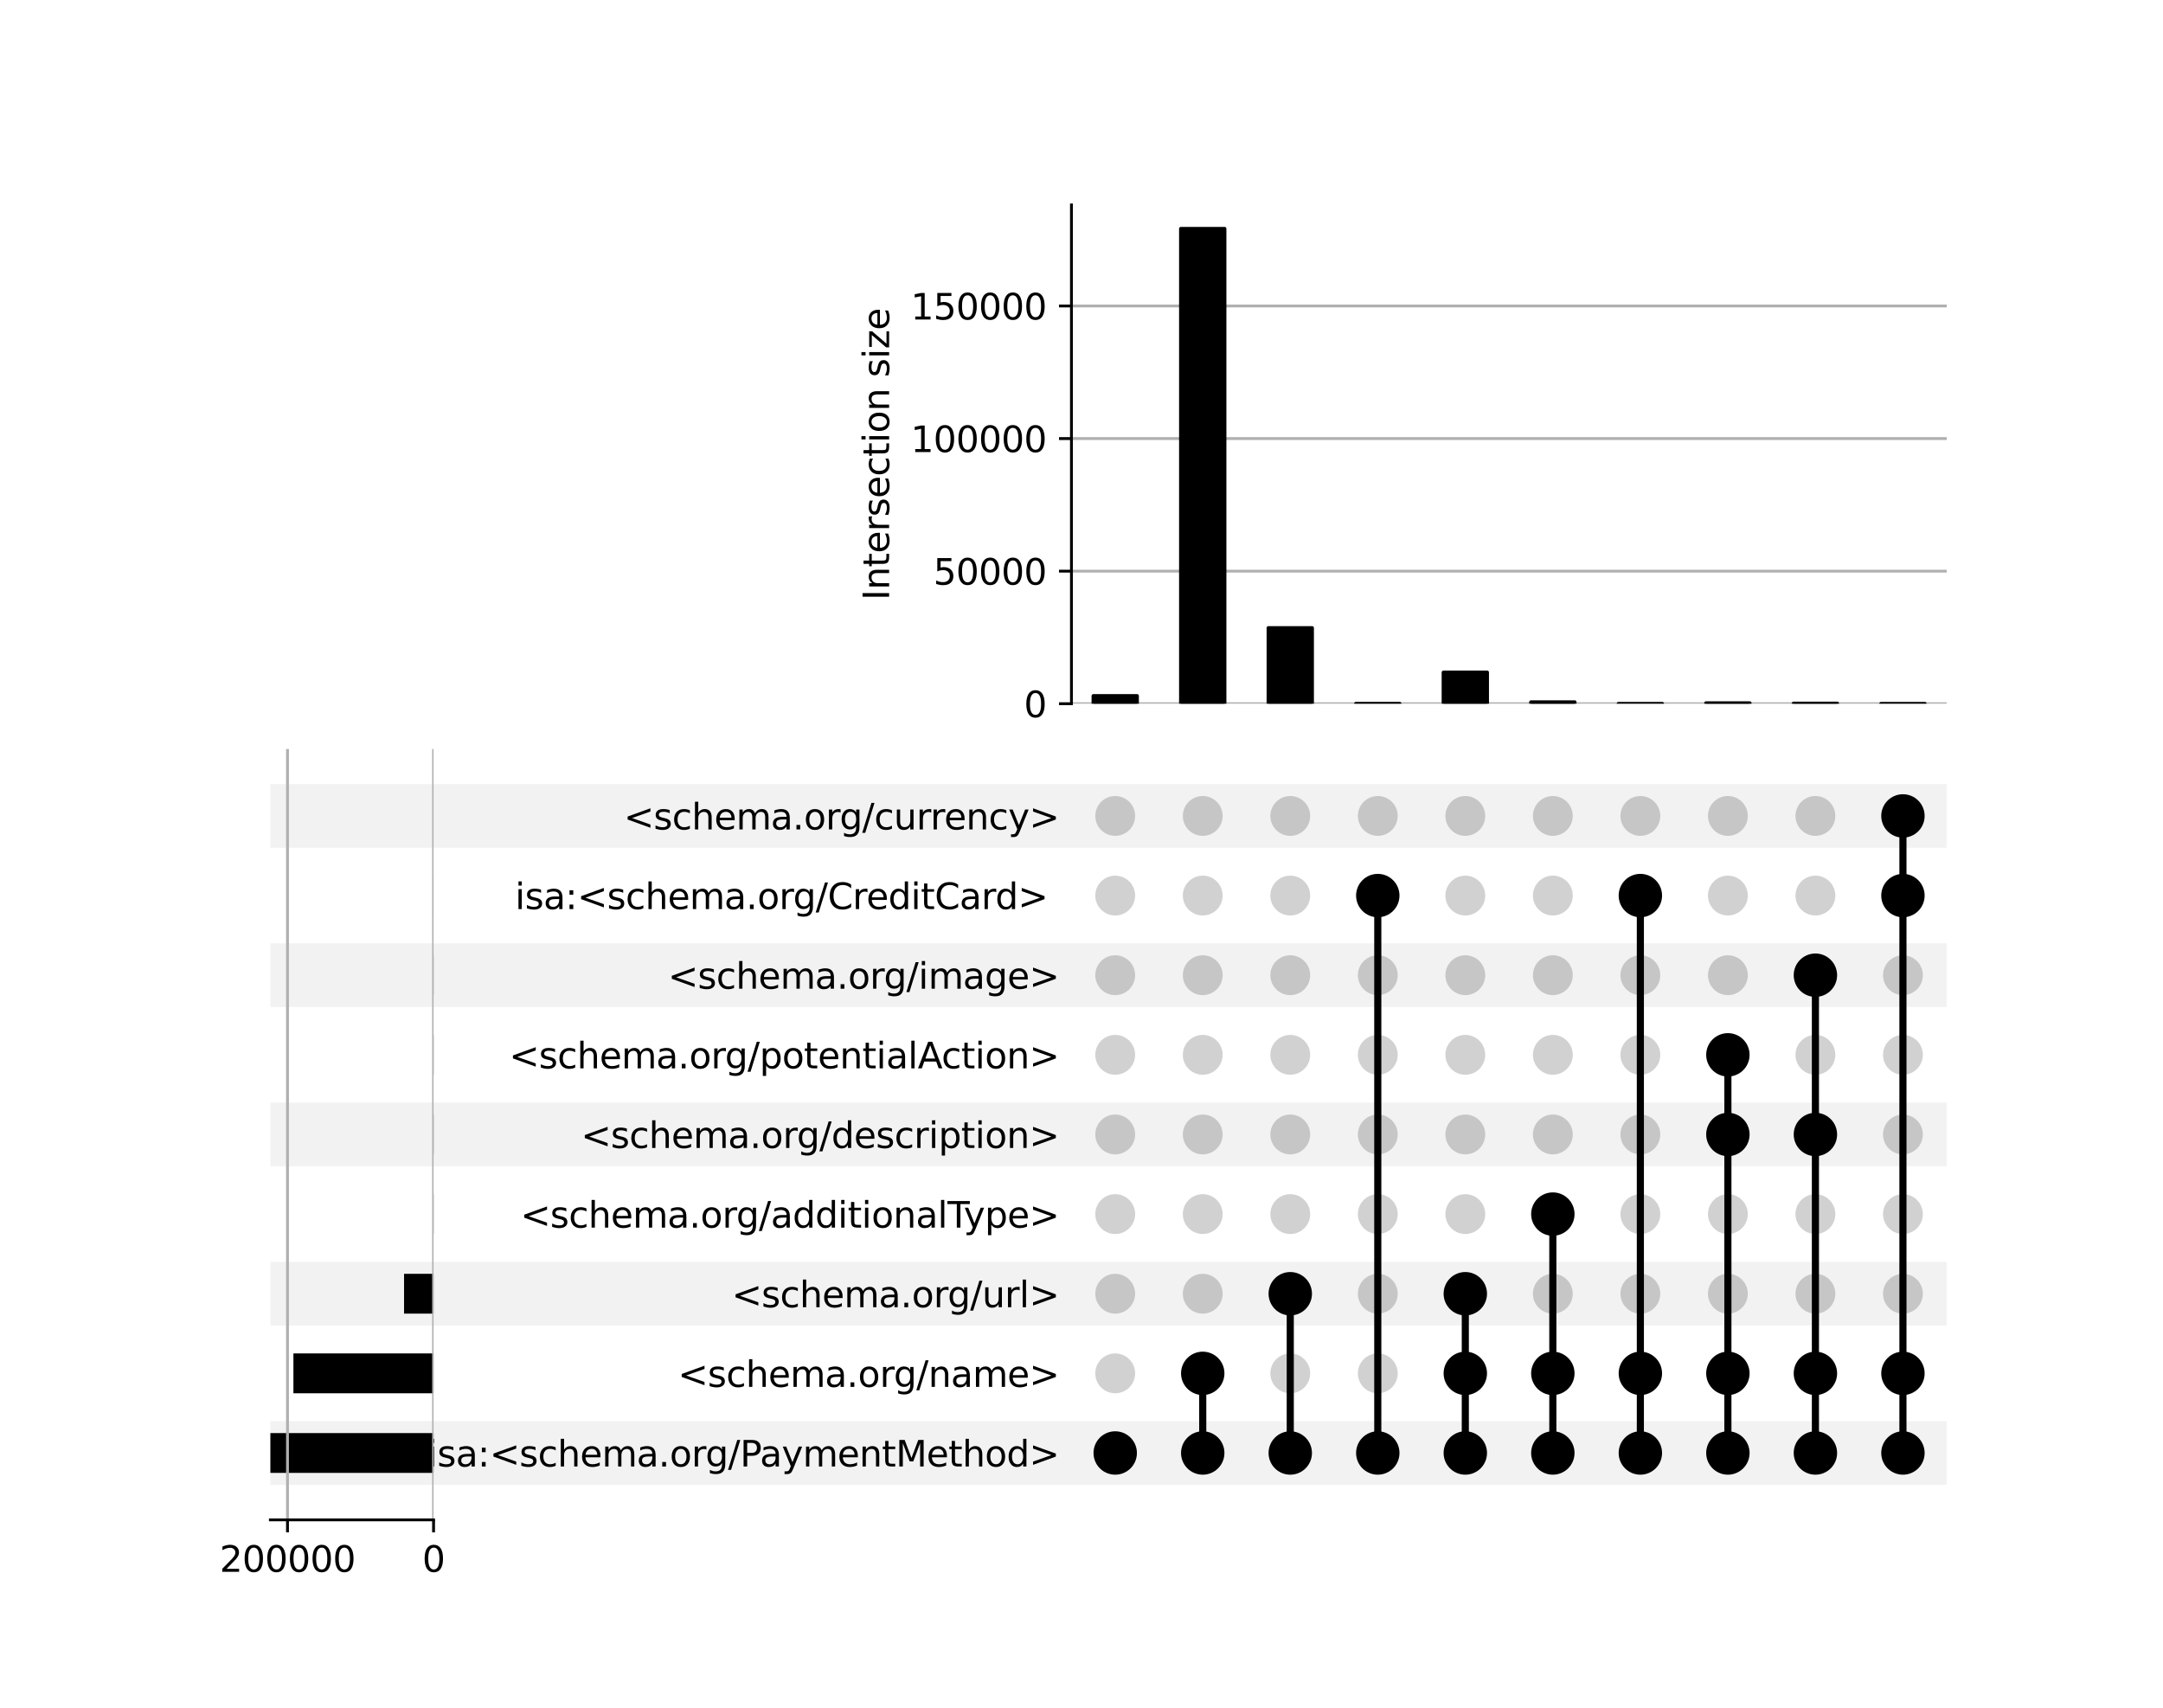 <?xml version="1.0" encoding="utf-8" standalone="no"?>
<!DOCTYPE svg PUBLIC "-//W3C//DTD SVG 1.1//EN"
  "http://www.w3.org/Graphics/SVG/1.1/DTD/svg11.dtd">
<svg xmlns:xlink="http://www.w3.org/1999/xlink" width="608pt" height="480pt" viewBox="0 0 608 480" xmlns="http://www.w3.org/2000/svg" version="1.1">
 <defs>
  <style type="text/css">*{stroke-linejoin: round; stroke-linecap: butt}</style>
 </defs>
 <g id="figure_1">
  <g id="patch_1">
   <path d="M 0 480 
L 608 480 
L 608 0 
L 0 0 
z
" style="fill: #ffffff"/>
  </g>
  <g id="axes_1">
   <g id="patch_2">
    <path d="M 76 417.352 
L 547.2 417.352 
L 547.2 399.446 
L 76 399.446 
z
" clip-path="url(#pf01a854d08)" style="fill-opacity: 0.051"/>
   </g>
   <g id="patch_3">
    <path d="M 76 372.587 
L 547.2 372.587 
L 547.2 354.681 
L 76 354.681 
z
" clip-path="url(#pf01a854d08)" style="fill-opacity: 0.051"/>
   </g>
   <g id="patch_4">
    <path d="M 76 327.822 
L 547.2 327.822 
L 547.2 309.916 
L 76 309.916 
z
" clip-path="url(#pf01a854d08)" style="fill-opacity: 0.051"/>
   </g>
   <g id="patch_5">
    <path d="M 76 283.057 
L 547.2 283.057 
L 547.2 265.151 
L 76 265.151 
z
" clip-path="url(#pf01a854d08)" style="fill-opacity: 0.051"/>
   </g>
   <g id="patch_6">
    <path d="M 76 238.292 
L 547.2 238.292 
L 547.2 220.386 
L 76 220.386 
z
" clip-path="url(#pf01a854d08)" style="fill-opacity: 0.051"/>
   </g>
   <g id="matplotlib.axis_1"/>
   <g id="matplotlib.axis_2">
    <g id="ytick_1"/>
    <g id="ytick_2"/>
    <g id="ytick_3"/>
    <g id="ytick_4"/>
    <g id="ytick_5"/>
    <g id="ytick_6"/>
    <g id="ytick_7"/>
    <g id="ytick_8"/>
    <g id="ytick_9"/>
   </g>
  </g>
  <g id="axes_2">
   <g id="matplotlib.axis_3">
    <g id="ytick_10">
     <g id="line2d_1"/>
     <g id="text_1">
      <!-- isa:&lt;schema.org/PaymentMethod&gt; -->
      <g transform="translate(120.13 412.198) scale(0.1 -0.1)">
       <defs>
        <path id="DejaVuSans-69" d="M 603 3500 
L 1178 3500 
L 1178 0 
L 603 0 
L 603 3500 
z
M 603 4863 
L 1178 4863 
L 1178 4134 
L 603 4134 
L 603 4863 
z
" transform="scale(0.016)"/>
        <path id="DejaVuSans-73" d="M 2834 3397 
L 2834 2853 
Q 2591 2978 2328 3040 
Q 2066 3103 1784 3103 
Q 1356 3103 1142 2972 
Q 928 2841 928 2578 
Q 928 2378 1081 2264 
Q 1234 2150 1697 2047 
L 1894 2003 
Q 2506 1872 2764 1633 
Q 3022 1394 3022 966 
Q 3022 478 2636 193 
Q 2250 -91 1575 -91 
Q 1294 -91 989 -36 
Q 684 19 347 128 
L 347 722 
Q 666 556 975 473 
Q 1284 391 1588 391 
Q 1994 391 2212 530 
Q 2431 669 2431 922 
Q 2431 1156 2273 1281 
Q 2116 1406 1581 1522 
L 1381 1569 
Q 847 1681 609 1914 
Q 372 2147 372 2553 
Q 372 3047 722 3315 
Q 1072 3584 1716 3584 
Q 2034 3584 2315 3537 
Q 2597 3491 2834 3397 
z
" transform="scale(0.016)"/>
        <path id="DejaVuSans-61" d="M 2194 1759 
Q 1497 1759 1228 1600 
Q 959 1441 959 1056 
Q 959 750 1161 570 
Q 1363 391 1709 391 
Q 2188 391 2477 730 
Q 2766 1069 2766 1631 
L 2766 1759 
L 2194 1759 
z
M 3341 1997 
L 3341 0 
L 2766 0 
L 2766 531 
Q 2569 213 2275 61 
Q 1981 -91 1556 -91 
Q 1019 -91 701 211 
Q 384 513 384 1019 
Q 384 1609 779 1909 
Q 1175 2209 1959 2209 
L 2766 2209 
L 2766 2266 
Q 2766 2663 2505 2880 
Q 2244 3097 1772 3097 
Q 1472 3097 1187 3025 
Q 903 2953 641 2809 
L 641 3341 
Q 956 3463 1253 3523 
Q 1550 3584 1831 3584 
Q 2591 3584 2966 3190 
Q 3341 2797 3341 1997 
z
" transform="scale(0.016)"/>
        <path id="DejaVuSans-3a" d="M 750 794 
L 1409 794 
L 1409 0 
L 750 0 
L 750 794 
z
M 750 3309 
L 1409 3309 
L 1409 2516 
L 750 2516 
L 750 3309 
z
" transform="scale(0.016)"/>
        <path id="DejaVuSans-3c" d="M 4684 3150 
L 1459 2003 
L 4684 863 
L 4684 294 
L 678 1747 
L 678 2266 
L 4684 3719 
L 4684 3150 
z
" transform="scale(0.016)"/>
        <path id="DejaVuSans-63" d="M 3122 3366 
L 3122 2828 
Q 2878 2963 2633 3030 
Q 2388 3097 2138 3097 
Q 1578 3097 1268 2742 
Q 959 2388 959 1747 
Q 959 1106 1268 751 
Q 1578 397 2138 397 
Q 2388 397 2633 464 
Q 2878 531 3122 666 
L 3122 134 
Q 2881 22 2623 -34 
Q 2366 -91 2075 -91 
Q 1284 -91 818 406 
Q 353 903 353 1747 
Q 353 2603 823 3093 
Q 1294 3584 2113 3584 
Q 2378 3584 2631 3529 
Q 2884 3475 3122 3366 
z
" transform="scale(0.016)"/>
        <path id="DejaVuSans-68" d="M 3513 2113 
L 3513 0 
L 2938 0 
L 2938 2094 
Q 2938 2591 2744 2837 
Q 2550 3084 2163 3084 
Q 1697 3084 1428 2787 
Q 1159 2491 1159 1978 
L 1159 0 
L 581 0 
L 581 4863 
L 1159 4863 
L 1159 2956 
Q 1366 3272 1645 3428 
Q 1925 3584 2291 3584 
Q 2894 3584 3203 3211 
Q 3513 2838 3513 2113 
z
" transform="scale(0.016)"/>
        <path id="DejaVuSans-65" d="M 3597 1894 
L 3597 1613 
L 953 1613 
Q 991 1019 1311 708 
Q 1631 397 2203 397 
Q 2534 397 2845 478 
Q 3156 559 3463 722 
L 3463 178 
Q 3153 47 2828 -22 
Q 2503 -91 2169 -91 
Q 1331 -91 842 396 
Q 353 884 353 1716 
Q 353 2575 817 3079 
Q 1281 3584 2069 3584 
Q 2775 3584 3186 3129 
Q 3597 2675 3597 1894 
z
M 3022 2063 
Q 3016 2534 2758 2815 
Q 2500 3097 2075 3097 
Q 1594 3097 1305 2825 
Q 1016 2553 972 2059 
L 3022 2063 
z
" transform="scale(0.016)"/>
        <path id="DejaVuSans-6d" d="M 3328 2828 
Q 3544 3216 3844 3400 
Q 4144 3584 4550 3584 
Q 5097 3584 5394 3201 
Q 5691 2819 5691 2113 
L 5691 0 
L 5113 0 
L 5113 2094 
Q 5113 2597 4934 2840 
Q 4756 3084 4391 3084 
Q 3944 3084 3684 2787 
Q 3425 2491 3425 1978 
L 3425 0 
L 2847 0 
L 2847 2094 
Q 2847 2600 2669 2842 
Q 2491 3084 2119 3084 
Q 1678 3084 1418 2786 
Q 1159 2488 1159 1978 
L 1159 0 
L 581 0 
L 581 3500 
L 1159 3500 
L 1159 2956 
Q 1356 3278 1631 3431 
Q 1906 3584 2284 3584 
Q 2666 3584 2933 3390 
Q 3200 3197 3328 2828 
z
" transform="scale(0.016)"/>
        <path id="DejaVuSans-2e" d="M 684 794 
L 1344 794 
L 1344 0 
L 684 0 
L 684 794 
z
" transform="scale(0.016)"/>
        <path id="DejaVuSans-6f" d="M 1959 3097 
Q 1497 3097 1228 2736 
Q 959 2375 959 1747 
Q 959 1119 1226 758 
Q 1494 397 1959 397 
Q 2419 397 2687 759 
Q 2956 1122 2956 1747 
Q 2956 2369 2687 2733 
Q 2419 3097 1959 3097 
z
M 1959 3584 
Q 2709 3584 3137 3096 
Q 3566 2609 3566 1747 
Q 3566 888 3137 398 
Q 2709 -91 1959 -91 
Q 1206 -91 779 398 
Q 353 888 353 1747 
Q 353 2609 779 3096 
Q 1206 3584 1959 3584 
z
" transform="scale(0.016)"/>
        <path id="DejaVuSans-72" d="M 2631 2963 
Q 2534 3019 2420 3045 
Q 2306 3072 2169 3072 
Q 1681 3072 1420 2755 
Q 1159 2438 1159 1844 
L 1159 0 
L 581 0 
L 581 3500 
L 1159 3500 
L 1159 2956 
Q 1341 3275 1631 3429 
Q 1922 3584 2338 3584 
Q 2397 3584 2469 3576 
Q 2541 3569 2628 3553 
L 2631 2963 
z
" transform="scale(0.016)"/>
        <path id="DejaVuSans-67" d="M 2906 1791 
Q 2906 2416 2648 2759 
Q 2391 3103 1925 3103 
Q 1463 3103 1205 2759 
Q 947 2416 947 1791 
Q 947 1169 1205 825 
Q 1463 481 1925 481 
Q 2391 481 2648 825 
Q 2906 1169 2906 1791 
z
M 3481 434 
Q 3481 -459 3084 -895 
Q 2688 -1331 1869 -1331 
Q 1566 -1331 1297 -1286 
Q 1028 -1241 775 -1147 
L 775 -588 
Q 1028 -725 1275 -790 
Q 1522 -856 1778 -856 
Q 2344 -856 2625 -561 
Q 2906 -266 2906 331 
L 2906 616 
Q 2728 306 2450 153 
Q 2172 0 1784 0 
Q 1141 0 747 490 
Q 353 981 353 1791 
Q 353 2603 747 3093 
Q 1141 3584 1784 3584 
Q 2172 3584 2450 3431 
Q 2728 3278 2906 2969 
L 2906 3500 
L 3481 3500 
L 3481 434 
z
" transform="scale(0.016)"/>
        <path id="DejaVuSans-2f" d="M 1625 4666 
L 2156 4666 
L 531 -594 
L 0 -594 
L 1625 4666 
z
" transform="scale(0.016)"/>
        <path id="DejaVuSans-50" d="M 1259 4147 
L 1259 2394 
L 2053 2394 
Q 2494 2394 2734 2622 
Q 2975 2850 2975 3272 
Q 2975 3691 2734 3919 
Q 2494 4147 2053 4147 
L 1259 4147 
z
M 628 4666 
L 2053 4666 
Q 2838 4666 3239 4311 
Q 3641 3956 3641 3272 
Q 3641 2581 3239 2228 
Q 2838 1875 2053 1875 
L 1259 1875 
L 1259 0 
L 628 0 
L 628 4666 
z
" transform="scale(0.016)"/>
        <path id="DejaVuSans-79" d="M 2059 -325 
Q 1816 -950 1584 -1140 
Q 1353 -1331 966 -1331 
L 506 -1331 
L 506 -850 
L 844 -850 
Q 1081 -850 1212 -737 
Q 1344 -625 1503 -206 
L 1606 56 
L 191 3500 
L 800 3500 
L 1894 763 
L 2988 3500 
L 3597 3500 
L 2059 -325 
z
" transform="scale(0.016)"/>
        <path id="DejaVuSans-6e" d="M 3513 2113 
L 3513 0 
L 2938 0 
L 2938 2094 
Q 2938 2591 2744 2837 
Q 2550 3084 2163 3084 
Q 1697 3084 1428 2787 
Q 1159 2491 1159 1978 
L 1159 0 
L 581 0 
L 581 3500 
L 1159 3500 
L 1159 2956 
Q 1366 3272 1645 3428 
Q 1925 3584 2291 3584 
Q 2894 3584 3203 3211 
Q 3513 2838 3513 2113 
z
" transform="scale(0.016)"/>
        <path id="DejaVuSans-74" d="M 1172 4494 
L 1172 3500 
L 2356 3500 
L 2356 3053 
L 1172 3053 
L 1172 1153 
Q 1172 725 1289 603 
Q 1406 481 1766 481 
L 2356 481 
L 2356 0 
L 1766 0 
Q 1100 0 847 248 
Q 594 497 594 1153 
L 594 3053 
L 172 3053 
L 172 3500 
L 594 3500 
L 594 4494 
L 1172 4494 
z
" transform="scale(0.016)"/>
        <path id="DejaVuSans-4d" d="M 628 4666 
L 1569 4666 
L 2759 1491 
L 3956 4666 
L 4897 4666 
L 4897 0 
L 4281 0 
L 4281 4097 
L 3078 897 
L 2444 897 
L 1241 4097 
L 1241 0 
L 628 0 
L 628 4666 
z
" transform="scale(0.016)"/>
        <path id="DejaVuSans-64" d="M 2906 2969 
L 2906 4863 
L 3481 4863 
L 3481 0 
L 2906 0 
L 2906 525 
Q 2725 213 2448 61 
Q 2172 -91 1784 -91 
Q 1150 -91 751 415 
Q 353 922 353 1747 
Q 353 2572 751 3078 
Q 1150 3584 1784 3584 
Q 2172 3584 2448 3432 
Q 2725 3281 2906 2969 
z
M 947 1747 
Q 947 1113 1208 752 
Q 1469 391 1925 391 
Q 2381 391 2643 752 
Q 2906 1113 2906 1747 
Q 2906 2381 2643 2742 
Q 2381 3103 1925 3103 
Q 1469 3103 1208 2742 
Q 947 2381 947 1747 
z
" transform="scale(0.016)"/>
        <path id="DejaVuSans-3e" d="M 678 3150 
L 678 3719 
L 4684 2266 
L 4684 1747 
L 678 294 
L 678 863 
L 3897 2003 
L 678 3150 
z
" transform="scale(0.016)"/>
       </defs>
       <use xlink:href="#DejaVuSans-69"/>
       <use xlink:href="#DejaVuSans-73" x="27.783"/>
       <use xlink:href="#DejaVuSans-61" x="79.883"/>
       <use xlink:href="#DejaVuSans-3a" x="141.162"/>
       <use xlink:href="#DejaVuSans-3c" x="174.854"/>
       <use xlink:href="#DejaVuSans-73" x="258.643"/>
       <use xlink:href="#DejaVuSans-63" x="310.742"/>
       <use xlink:href="#DejaVuSans-68" x="365.723"/>
       <use xlink:href="#DejaVuSans-65" x="429.102"/>
       <use xlink:href="#DejaVuSans-6d" x="490.625"/>
       <use xlink:href="#DejaVuSans-61" x="588.037"/>
       <use xlink:href="#DejaVuSans-2e" x="649.316"/>
       <use xlink:href="#DejaVuSans-6f" x="681.104"/>
       <use xlink:href="#DejaVuSans-72" x="742.285"/>
       <use xlink:href="#DejaVuSans-67" x="781.648"/>
       <use xlink:href="#DejaVuSans-2f" x="845.125"/>
       <use xlink:href="#DejaVuSans-50" x="878.816"/>
       <use xlink:href="#DejaVuSans-61" x="934.619"/>
       <use xlink:href="#DejaVuSans-79" x="995.898"/>
       <use xlink:href="#DejaVuSans-6d" x="1055.078"/>
       <use xlink:href="#DejaVuSans-65" x="1152.49"/>
       <use xlink:href="#DejaVuSans-6e" x="1214.014"/>
       <use xlink:href="#DejaVuSans-74" x="1277.393"/>
       <use xlink:href="#DejaVuSans-4d" x="1316.602"/>
       <use xlink:href="#DejaVuSans-65" x="1402.881"/>
       <use xlink:href="#DejaVuSans-74" x="1464.404"/>
       <use xlink:href="#DejaVuSans-68" x="1503.613"/>
       <use xlink:href="#DejaVuSans-6f" x="1566.992"/>
       <use xlink:href="#DejaVuSans-64" x="1628.174"/>
       <use xlink:href="#DejaVuSans-3e" x="1691.65"/>
      </g>
     </g>
    </g>
    <g id="ytick_11">
     <g id="line2d_2"/>
     <g id="text_2">
      <!-- &lt;schema.org/name&gt; -->
      <g transform="translate(190.539 389.816) scale(0.1 -0.1)">
       <use xlink:href="#DejaVuSans-3c"/>
       <use xlink:href="#DejaVuSans-73" x="83.789"/>
       <use xlink:href="#DejaVuSans-63" x="135.889"/>
       <use xlink:href="#DejaVuSans-68" x="190.869"/>
       <use xlink:href="#DejaVuSans-65" x="254.248"/>
       <use xlink:href="#DejaVuSans-6d" x="315.771"/>
       <use xlink:href="#DejaVuSans-61" x="413.184"/>
       <use xlink:href="#DejaVuSans-2e" x="474.463"/>
       <use xlink:href="#DejaVuSans-6f" x="506.25"/>
       <use xlink:href="#DejaVuSans-72" x="567.432"/>
       <use xlink:href="#DejaVuSans-67" x="606.795"/>
       <use xlink:href="#DejaVuSans-2f" x="670.271"/>
       <use xlink:href="#DejaVuSans-6e" x="703.963"/>
       <use xlink:href="#DejaVuSans-61" x="767.342"/>
       <use xlink:href="#DejaVuSans-6d" x="828.621"/>
       <use xlink:href="#DejaVuSans-65" x="926.033"/>
       <use xlink:href="#DejaVuSans-3e" x="987.557"/>
      </g>
     </g>
    </g>
    <g id="ytick_12">
     <g id="line2d_3"/>
     <g id="text_3">
      <!-- &lt;schema.org/url&gt; -->
      <g transform="translate(205.672 367.433) scale(0.1 -0.1)">
       <defs>
        <path id="DejaVuSans-75" d="M 544 1381 
L 544 3500 
L 1119 3500 
L 1119 1403 
Q 1119 906 1312 657 
Q 1506 409 1894 409 
Q 2359 409 2629 706 
Q 2900 1003 2900 1516 
L 2900 3500 
L 3475 3500 
L 3475 0 
L 2900 0 
L 2900 538 
Q 2691 219 2414 64 
Q 2138 -91 1772 -91 
Q 1169 -91 856 284 
Q 544 659 544 1381 
z
M 1991 3584 
L 1991 3584 
z
" transform="scale(0.016)"/>
        <path id="DejaVuSans-6c" d="M 603 4863 
L 1178 4863 
L 1178 0 
L 603 0 
L 603 4863 
z
" transform="scale(0.016)"/>
       </defs>
       <use xlink:href="#DejaVuSans-3c"/>
       <use xlink:href="#DejaVuSans-73" x="83.789"/>
       <use xlink:href="#DejaVuSans-63" x="135.889"/>
       <use xlink:href="#DejaVuSans-68" x="190.869"/>
       <use xlink:href="#DejaVuSans-65" x="254.248"/>
       <use xlink:href="#DejaVuSans-6d" x="315.771"/>
       <use xlink:href="#DejaVuSans-61" x="413.184"/>
       <use xlink:href="#DejaVuSans-2e" x="474.463"/>
       <use xlink:href="#DejaVuSans-6f" x="506.25"/>
       <use xlink:href="#DejaVuSans-72" x="567.432"/>
       <use xlink:href="#DejaVuSans-67" x="606.795"/>
       <use xlink:href="#DejaVuSans-2f" x="670.271"/>
       <use xlink:href="#DejaVuSans-75" x="703.963"/>
       <use xlink:href="#DejaVuSans-72" x="767.342"/>
       <use xlink:href="#DejaVuSans-6c" x="808.455"/>
       <use xlink:href="#DejaVuSans-3e" x="836.238"/>
      </g>
     </g>
    </g>
    <g id="ytick_13">
     <g id="line2d_4"/>
     <g id="text_4">
      <!-- &lt;schema.org/additionalType&gt; -->
      <g transform="translate(146.269 345.051) scale(0.1 -0.1)">
       <defs>
        <path id="DejaVuSans-54" d="M -19 4666 
L 3928 4666 
L 3928 4134 
L 2272 4134 
L 2272 0 
L 1638 0 
L 1638 4134 
L -19 4134 
L -19 4666 
z
" transform="scale(0.016)"/>
        <path id="DejaVuSans-70" d="M 1159 525 
L 1159 -1331 
L 581 -1331 
L 581 3500 
L 1159 3500 
L 1159 2969 
Q 1341 3281 1617 3432 
Q 1894 3584 2278 3584 
Q 2916 3584 3314 3078 
Q 3713 2572 3713 1747 
Q 3713 922 3314 415 
Q 2916 -91 2278 -91 
Q 1894 -91 1617 61 
Q 1341 213 1159 525 
z
M 3116 1747 
Q 3116 2381 2855 2742 
Q 2594 3103 2138 3103 
Q 1681 3103 1420 2742 
Q 1159 2381 1159 1747 
Q 1159 1113 1420 752 
Q 1681 391 2138 391 
Q 2594 391 2855 752 
Q 3116 1113 3116 1747 
z
" transform="scale(0.016)"/>
       </defs>
       <use xlink:href="#DejaVuSans-3c"/>
       <use xlink:href="#DejaVuSans-73" x="83.789"/>
       <use xlink:href="#DejaVuSans-63" x="135.889"/>
       <use xlink:href="#DejaVuSans-68" x="190.869"/>
       <use xlink:href="#DejaVuSans-65" x="254.248"/>
       <use xlink:href="#DejaVuSans-6d" x="315.771"/>
       <use xlink:href="#DejaVuSans-61" x="413.184"/>
       <use xlink:href="#DejaVuSans-2e" x="474.463"/>
       <use xlink:href="#DejaVuSans-6f" x="506.25"/>
       <use xlink:href="#DejaVuSans-72" x="567.432"/>
       <use xlink:href="#DejaVuSans-67" x="606.795"/>
       <use xlink:href="#DejaVuSans-2f" x="670.271"/>
       <use xlink:href="#DejaVuSans-61" x="703.963"/>
       <use xlink:href="#DejaVuSans-64" x="765.242"/>
       <use xlink:href="#DejaVuSans-64" x="828.719"/>
       <use xlink:href="#DejaVuSans-69" x="892.195"/>
       <use xlink:href="#DejaVuSans-74" x="919.979"/>
       <use xlink:href="#DejaVuSans-69" x="959.188"/>
       <use xlink:href="#DejaVuSans-6f" x="986.971"/>
       <use xlink:href="#DejaVuSans-6e" x="1048.152"/>
       <use xlink:href="#DejaVuSans-61" x="1111.531"/>
       <use xlink:href="#DejaVuSans-6c" x="1172.811"/>
       <use xlink:href="#DejaVuSans-54" x="1200.594"/>
       <use xlink:href="#DejaVuSans-79" x="1246.053"/>
       <use xlink:href="#DejaVuSans-70" x="1305.232"/>
       <use xlink:href="#DejaVuSans-65" x="1368.709"/>
       <use xlink:href="#DejaVuSans-3e" x="1430.232"/>
      </g>
     </g>
    </g>
    <g id="ytick_14">
     <g id="line2d_5"/>
     <g id="text_5">
      <!-- &lt;schema.org/description&gt; -->
      <g transform="translate(163.297 322.668) scale(0.1 -0.1)">
       <use xlink:href="#DejaVuSans-3c"/>
       <use xlink:href="#DejaVuSans-73" x="83.789"/>
       <use xlink:href="#DejaVuSans-63" x="135.889"/>
       <use xlink:href="#DejaVuSans-68" x="190.869"/>
       <use xlink:href="#DejaVuSans-65" x="254.248"/>
       <use xlink:href="#DejaVuSans-6d" x="315.771"/>
       <use xlink:href="#DejaVuSans-61" x="413.184"/>
       <use xlink:href="#DejaVuSans-2e" x="474.463"/>
       <use xlink:href="#DejaVuSans-6f" x="506.25"/>
       <use xlink:href="#DejaVuSans-72" x="567.432"/>
       <use xlink:href="#DejaVuSans-67" x="606.795"/>
       <use xlink:href="#DejaVuSans-2f" x="670.271"/>
       <use xlink:href="#DejaVuSans-64" x="703.963"/>
       <use xlink:href="#DejaVuSans-65" x="767.439"/>
       <use xlink:href="#DejaVuSans-73" x="828.963"/>
       <use xlink:href="#DejaVuSans-63" x="881.062"/>
       <use xlink:href="#DejaVuSans-72" x="936.043"/>
       <use xlink:href="#DejaVuSans-69" x="977.156"/>
       <use xlink:href="#DejaVuSans-70" x="1004.939"/>
       <use xlink:href="#DejaVuSans-74" x="1068.416"/>
       <use xlink:href="#DejaVuSans-69" x="1107.625"/>
       <use xlink:href="#DejaVuSans-6f" x="1135.408"/>
       <use xlink:href="#DejaVuSans-6e" x="1196.59"/>
       <use xlink:href="#DejaVuSans-3e" x="1259.969"/>
      </g>
     </g>
    </g>
    <g id="ytick_15">
     <g id="line2d_6"/>
     <g id="text_6">
      <!-- &lt;schema.org/potentialAction&gt; -->
      <g transform="translate(143.097 300.286) scale(0.1 -0.1)">
       <defs>
        <path id="DejaVuSans-41" d="M 2188 4044 
L 1331 1722 
L 3047 1722 
L 2188 4044 
z
M 1831 4666 
L 2547 4666 
L 4325 0 
L 3669 0 
L 3244 1197 
L 1141 1197 
L 716 0 
L 50 0 
L 1831 4666 
z
" transform="scale(0.016)"/>
       </defs>
       <use xlink:href="#DejaVuSans-3c"/>
       <use xlink:href="#DejaVuSans-73" x="83.789"/>
       <use xlink:href="#DejaVuSans-63" x="135.889"/>
       <use xlink:href="#DejaVuSans-68" x="190.869"/>
       <use xlink:href="#DejaVuSans-65" x="254.248"/>
       <use xlink:href="#DejaVuSans-6d" x="315.771"/>
       <use xlink:href="#DejaVuSans-61" x="413.184"/>
       <use xlink:href="#DejaVuSans-2e" x="474.463"/>
       <use xlink:href="#DejaVuSans-6f" x="506.25"/>
       <use xlink:href="#DejaVuSans-72" x="567.432"/>
       <use xlink:href="#DejaVuSans-67" x="606.795"/>
       <use xlink:href="#DejaVuSans-2f" x="670.271"/>
       <use xlink:href="#DejaVuSans-70" x="703.963"/>
       <use xlink:href="#DejaVuSans-6f" x="767.439"/>
       <use xlink:href="#DejaVuSans-74" x="828.621"/>
       <use xlink:href="#DejaVuSans-65" x="867.83"/>
       <use xlink:href="#DejaVuSans-6e" x="929.354"/>
       <use xlink:href="#DejaVuSans-74" x="992.732"/>
       <use xlink:href="#DejaVuSans-69" x="1031.941"/>
       <use xlink:href="#DejaVuSans-61" x="1059.725"/>
       <use xlink:href="#DejaVuSans-6c" x="1121.004"/>
       <use xlink:href="#DejaVuSans-41" x="1148.787"/>
       <use xlink:href="#DejaVuSans-63" x="1215.445"/>
       <use xlink:href="#DejaVuSans-74" x="1270.426"/>
       <use xlink:href="#DejaVuSans-69" x="1309.635"/>
       <use xlink:href="#DejaVuSans-6f" x="1337.418"/>
       <use xlink:href="#DejaVuSans-6e" x="1398.6"/>
       <use xlink:href="#DejaVuSans-3e" x="1461.979"/>
      </g>
     </g>
    </g>
    <g id="ytick_16">
     <g id="line2d_7"/>
     <g id="text_7">
      <!-- &lt;schema.org/image&gt; -->
      <g transform="translate(187.75 277.903) scale(0.1 -0.1)">
       <use xlink:href="#DejaVuSans-3c"/>
       <use xlink:href="#DejaVuSans-73" x="83.789"/>
       <use xlink:href="#DejaVuSans-63" x="135.889"/>
       <use xlink:href="#DejaVuSans-68" x="190.869"/>
       <use xlink:href="#DejaVuSans-65" x="254.248"/>
       <use xlink:href="#DejaVuSans-6d" x="315.771"/>
       <use xlink:href="#DejaVuSans-61" x="413.184"/>
       <use xlink:href="#DejaVuSans-2e" x="474.463"/>
       <use xlink:href="#DejaVuSans-6f" x="506.25"/>
       <use xlink:href="#DejaVuSans-72" x="567.432"/>
       <use xlink:href="#DejaVuSans-67" x="606.795"/>
       <use xlink:href="#DejaVuSans-2f" x="670.271"/>
       <use xlink:href="#DejaVuSans-69" x="703.963"/>
       <use xlink:href="#DejaVuSans-6d" x="731.746"/>
       <use xlink:href="#DejaVuSans-61" x="829.158"/>
       <use xlink:href="#DejaVuSans-67" x="890.438"/>
       <use xlink:href="#DejaVuSans-65" x="953.914"/>
       <use xlink:href="#DejaVuSans-3e" x="1015.438"/>
      </g>
     </g>
    </g>
    <g id="ytick_17">
     <g id="line2d_8"/>
     <g id="text_8">
      <!-- isa:&lt;schema.org/CreditCard&gt;  -->
      <g transform="translate(144.772 255.521) scale(0.1 -0.1)">
       <defs>
        <path id="DejaVuSans-43" d="M 4122 4306 
L 4122 3641 
Q 3803 3938 3442 4084 
Q 3081 4231 2675 4231 
Q 1875 4231 1450 3742 
Q 1025 3253 1025 2328 
Q 1025 1406 1450 917 
Q 1875 428 2675 428 
Q 3081 428 3442 575 
Q 3803 722 4122 1019 
L 4122 359 
Q 3791 134 3420 21 
Q 3050 -91 2638 -91 
Q 1578 -91 968 557 
Q 359 1206 359 2328 
Q 359 3453 968 4101 
Q 1578 4750 2638 4750 
Q 3056 4750 3426 4639 
Q 3797 4528 4122 4306 
z
" transform="scale(0.016)"/>
        <path id="DejaVuSans-20" transform="scale(0.016)"/>
       </defs>
       <use xlink:href="#DejaVuSans-69"/>
       <use xlink:href="#DejaVuSans-73" x="27.783"/>
       <use xlink:href="#DejaVuSans-61" x="79.883"/>
       <use xlink:href="#DejaVuSans-3a" x="141.162"/>
       <use xlink:href="#DejaVuSans-3c" x="174.854"/>
       <use xlink:href="#DejaVuSans-73" x="258.643"/>
       <use xlink:href="#DejaVuSans-63" x="310.742"/>
       <use xlink:href="#DejaVuSans-68" x="365.723"/>
       <use xlink:href="#DejaVuSans-65" x="429.102"/>
       <use xlink:href="#DejaVuSans-6d" x="490.625"/>
       <use xlink:href="#DejaVuSans-61" x="588.037"/>
       <use xlink:href="#DejaVuSans-2e" x="649.316"/>
       <use xlink:href="#DejaVuSans-6f" x="681.104"/>
       <use xlink:href="#DejaVuSans-72" x="742.285"/>
       <use xlink:href="#DejaVuSans-67" x="781.648"/>
       <use xlink:href="#DejaVuSans-2f" x="845.125"/>
       <use xlink:href="#DejaVuSans-43" x="878.816"/>
       <use xlink:href="#DejaVuSans-72" x="948.641"/>
       <use xlink:href="#DejaVuSans-65" x="987.504"/>
       <use xlink:href="#DejaVuSans-64" x="1049.027"/>
       <use xlink:href="#DejaVuSans-69" x="1112.504"/>
       <use xlink:href="#DejaVuSans-74" x="1140.287"/>
       <use xlink:href="#DejaVuSans-43" x="1179.496"/>
       <use xlink:href="#DejaVuSans-61" x="1249.32"/>
       <use xlink:href="#DejaVuSans-72" x="1310.6"/>
       <use xlink:href="#DejaVuSans-64" x="1349.963"/>
       <use xlink:href="#DejaVuSans-3e" x="1413.439"/>
       <use xlink:href="#DejaVuSans-20" x="1497.229"/>
      </g>
     </g>
    </g>
    <g id="ytick_18">
     <g id="line2d_9"/>
     <g id="text_9">
      <!-- &lt;schema.org/currency&gt; -->
      <g transform="translate(175.333 233.138) scale(0.1 -0.1)">
       <use xlink:href="#DejaVuSans-3c"/>
       <use xlink:href="#DejaVuSans-73" x="83.789"/>
       <use xlink:href="#DejaVuSans-63" x="135.889"/>
       <use xlink:href="#DejaVuSans-68" x="190.869"/>
       <use xlink:href="#DejaVuSans-65" x="254.248"/>
       <use xlink:href="#DejaVuSans-6d" x="315.771"/>
       <use xlink:href="#DejaVuSans-61" x="413.184"/>
       <use xlink:href="#DejaVuSans-2e" x="474.463"/>
       <use xlink:href="#DejaVuSans-6f" x="506.25"/>
       <use xlink:href="#DejaVuSans-72" x="567.432"/>
       <use xlink:href="#DejaVuSans-67" x="606.795"/>
       <use xlink:href="#DejaVuSans-2f" x="670.271"/>
       <use xlink:href="#DejaVuSans-63" x="703.963"/>
       <use xlink:href="#DejaVuSans-75" x="758.943"/>
       <use xlink:href="#DejaVuSans-72" x="822.322"/>
       <use xlink:href="#DejaVuSans-72" x="861.686"/>
       <use xlink:href="#DejaVuSans-65" x="900.549"/>
       <use xlink:href="#DejaVuSans-6e" x="962.072"/>
       <use xlink:href="#DejaVuSans-63" x="1025.451"/>
       <use xlink:href="#DejaVuSans-79" x="1080.432"/>
       <use xlink:href="#DejaVuSans-3e" x="1139.611"/>
      </g>
     </g>
    </g>
   </g>
   <g id="LineCollection_1">
    <path d="M 313.476 408.399 
L 313.476 408.399 
" clip-path="url(#p9cba6a94b9)" style="fill: none; stroke: #000000; stroke-width: 2"/>
    <path d="M 338.079 408.399 
L 338.079 386.016 
" clip-path="url(#p9cba6a94b9)" style="fill: none; stroke: #000000; stroke-width: 2"/>
    <path d="M 362.681 408.399 
L 362.681 363.634 
" clip-path="url(#p9cba6a94b9)" style="fill: none; stroke: #000000; stroke-width: 2"/>
    <path d="M 387.284 408.399 
L 387.284 251.722 
" clip-path="url(#p9cba6a94b9)" style="fill: none; stroke: #000000; stroke-width: 2"/>
    <path d="M 411.886 408.399 
L 411.886 363.634 
" clip-path="url(#p9cba6a94b9)" style="fill: none; stroke: #000000; stroke-width: 2"/>
    <path d="M 436.489 408.399 
L 436.489 341.251 
" clip-path="url(#p9cba6a94b9)" style="fill: none; stroke: #000000; stroke-width: 2"/>
    <path d="M 461.091 408.399 
L 461.091 251.722 
" clip-path="url(#p9cba6a94b9)" style="fill: none; stroke: #000000; stroke-width: 2"/>
    <path d="M 485.694 408.399 
L 485.694 296.487 
" clip-path="url(#p9cba6a94b9)" style="fill: none; stroke: #000000; stroke-width: 2"/>
    <path d="M 510.296 408.399 
L 510.296 274.104 
" clip-path="url(#p9cba6a94b9)" style="fill: none; stroke: #000000; stroke-width: 2"/>
    <path d="M 534.899 408.399 
L 534.899 229.339 
" clip-path="url(#p9cba6a94b9)" style="fill: none; stroke: #000000; stroke-width: 2"/>
   </g>
   <g id="PathCollection_1">
    <defs>
     <path id="C0_0_3a4ae0828d" d="M 0 5.6 
C 1.485 5.6 2.91 5.01 3.96 3.96 
C 5.01 2.91 5.6 1.485 5.6 -0 
C 5.6 -1.485 5.01 -2.91 3.96 -3.96 
C 2.91 -5.01 1.485 -5.6 0 -5.6 
C -1.485 -5.6 -2.91 -5.01 -3.96 -3.96 
C -5.01 -2.91 -5.6 -1.485 -5.6 0 
C -5.6 1.485 -5.01 2.91 -3.96 3.96 
C -2.91 5.01 -1.485 5.6 0 5.6 
z
"/>
    </defs>
    <g clip-path="url(#p9cba6a94b9)">
     <use xlink:href="#C0_0_3a4ae0828d" x="313.476" y="408.399" style="stroke: #000000"/>
    </g>
    <g clip-path="url(#p9cba6a94b9)">
     <use xlink:href="#C0_0_3a4ae0828d" x="313.476" y="386.016" style="fill-opacity: 0.18"/>
    </g>
    <g clip-path="url(#p9cba6a94b9)">
     <use xlink:href="#C0_0_3a4ae0828d" x="313.476" y="363.634" style="fill-opacity: 0.18"/>
    </g>
    <g clip-path="url(#p9cba6a94b9)">
     <use xlink:href="#C0_0_3a4ae0828d" x="313.476" y="341.251" style="fill-opacity: 0.18"/>
    </g>
    <g clip-path="url(#p9cba6a94b9)">
     <use xlink:href="#C0_0_3a4ae0828d" x="313.476" y="318.869" style="fill-opacity: 0.18"/>
    </g>
    <g clip-path="url(#p9cba6a94b9)">
     <use xlink:href="#C0_0_3a4ae0828d" x="313.476" y="296.487" style="fill-opacity: 0.18"/>
    </g>
    <g clip-path="url(#p9cba6a94b9)">
     <use xlink:href="#C0_0_3a4ae0828d" x="313.476" y="274.104" style="fill-opacity: 0.18"/>
    </g>
    <g clip-path="url(#p9cba6a94b9)">
     <use xlink:href="#C0_0_3a4ae0828d" x="313.476" y="251.722" style="fill-opacity: 0.18"/>
    </g>
    <g clip-path="url(#p9cba6a94b9)">
     <use xlink:href="#C0_0_3a4ae0828d" x="313.476" y="229.339" style="fill-opacity: 0.18"/>
    </g>
    <g clip-path="url(#p9cba6a94b9)">
     <use xlink:href="#C0_0_3a4ae0828d" x="338.079" y="408.399" style="stroke: #000000"/>
    </g>
    <g clip-path="url(#p9cba6a94b9)">
     <use xlink:href="#C0_0_3a4ae0828d" x="338.079" y="386.016" style="stroke: #000000"/>
    </g>
    <g clip-path="url(#p9cba6a94b9)">
     <use xlink:href="#C0_0_3a4ae0828d" x="338.079" y="363.634" style="fill-opacity: 0.18"/>
    </g>
    <g clip-path="url(#p9cba6a94b9)">
     <use xlink:href="#C0_0_3a4ae0828d" x="338.079" y="341.251" style="fill-opacity: 0.18"/>
    </g>
    <g clip-path="url(#p9cba6a94b9)">
     <use xlink:href="#C0_0_3a4ae0828d" x="338.079" y="318.869" style="fill-opacity: 0.18"/>
    </g>
    <g clip-path="url(#p9cba6a94b9)">
     <use xlink:href="#C0_0_3a4ae0828d" x="338.079" y="296.487" style="fill-opacity: 0.18"/>
    </g>
    <g clip-path="url(#p9cba6a94b9)">
     <use xlink:href="#C0_0_3a4ae0828d" x="338.079" y="274.104" style="fill-opacity: 0.18"/>
    </g>
    <g clip-path="url(#p9cba6a94b9)">
     <use xlink:href="#C0_0_3a4ae0828d" x="338.079" y="251.722" style="fill-opacity: 0.18"/>
    </g>
    <g clip-path="url(#p9cba6a94b9)">
     <use xlink:href="#C0_0_3a4ae0828d" x="338.079" y="229.339" style="fill-opacity: 0.18"/>
    </g>
    <g clip-path="url(#p9cba6a94b9)">
     <use xlink:href="#C0_0_3a4ae0828d" x="362.681" y="408.399" style="stroke: #000000"/>
    </g>
    <g clip-path="url(#p9cba6a94b9)">
     <use xlink:href="#C0_0_3a4ae0828d" x="362.681" y="386.016" style="fill-opacity: 0.18"/>
    </g>
    <g clip-path="url(#p9cba6a94b9)">
     <use xlink:href="#C0_0_3a4ae0828d" x="362.681" y="363.634" style="stroke: #000000"/>
    </g>
    <g clip-path="url(#p9cba6a94b9)">
     <use xlink:href="#C0_0_3a4ae0828d" x="362.681" y="341.251" style="fill-opacity: 0.18"/>
    </g>
    <g clip-path="url(#p9cba6a94b9)">
     <use xlink:href="#C0_0_3a4ae0828d" x="362.681" y="318.869" style="fill-opacity: 0.18"/>
    </g>
    <g clip-path="url(#p9cba6a94b9)">
     <use xlink:href="#C0_0_3a4ae0828d" x="362.681" y="296.487" style="fill-opacity: 0.18"/>
    </g>
    <g clip-path="url(#p9cba6a94b9)">
     <use xlink:href="#C0_0_3a4ae0828d" x="362.681" y="274.104" style="fill-opacity: 0.18"/>
    </g>
    <g clip-path="url(#p9cba6a94b9)">
     <use xlink:href="#C0_0_3a4ae0828d" x="362.681" y="251.722" style="fill-opacity: 0.18"/>
    </g>
    <g clip-path="url(#p9cba6a94b9)">
     <use xlink:href="#C0_0_3a4ae0828d" x="362.681" y="229.339" style="fill-opacity: 0.18"/>
    </g>
    <g clip-path="url(#p9cba6a94b9)">
     <use xlink:href="#C0_0_3a4ae0828d" x="387.284" y="408.399" style="stroke: #000000"/>
    </g>
    <g clip-path="url(#p9cba6a94b9)">
     <use xlink:href="#C0_0_3a4ae0828d" x="387.284" y="386.016" style="fill-opacity: 0.18"/>
    </g>
    <g clip-path="url(#p9cba6a94b9)">
     <use xlink:href="#C0_0_3a4ae0828d" x="387.284" y="363.634" style="fill-opacity: 0.18"/>
    </g>
    <g clip-path="url(#p9cba6a94b9)">
     <use xlink:href="#C0_0_3a4ae0828d" x="387.284" y="341.251" style="fill-opacity: 0.18"/>
    </g>
    <g clip-path="url(#p9cba6a94b9)">
     <use xlink:href="#C0_0_3a4ae0828d" x="387.284" y="318.869" style="fill-opacity: 0.18"/>
    </g>
    <g clip-path="url(#p9cba6a94b9)">
     <use xlink:href="#C0_0_3a4ae0828d" x="387.284" y="296.487" style="fill-opacity: 0.18"/>
    </g>
    <g clip-path="url(#p9cba6a94b9)">
     <use xlink:href="#C0_0_3a4ae0828d" x="387.284" y="274.104" style="fill-opacity: 0.18"/>
    </g>
    <g clip-path="url(#p9cba6a94b9)">
     <use xlink:href="#C0_0_3a4ae0828d" x="387.284" y="251.722" style="stroke: #000000"/>
    </g>
    <g clip-path="url(#p9cba6a94b9)">
     <use xlink:href="#C0_0_3a4ae0828d" x="387.284" y="229.339" style="fill-opacity: 0.18"/>
    </g>
    <g clip-path="url(#p9cba6a94b9)">
     <use xlink:href="#C0_0_3a4ae0828d" x="411.886" y="408.399" style="stroke: #000000"/>
    </g>
    <g clip-path="url(#p9cba6a94b9)">
     <use xlink:href="#C0_0_3a4ae0828d" x="411.886" y="386.016" style="stroke: #000000"/>
    </g>
    <g clip-path="url(#p9cba6a94b9)">
     <use xlink:href="#C0_0_3a4ae0828d" x="411.886" y="363.634" style="stroke: #000000"/>
    </g>
    <g clip-path="url(#p9cba6a94b9)">
     <use xlink:href="#C0_0_3a4ae0828d" x="411.886" y="341.251" style="fill-opacity: 0.18"/>
    </g>
    <g clip-path="url(#p9cba6a94b9)">
     <use xlink:href="#C0_0_3a4ae0828d" x="411.886" y="318.869" style="fill-opacity: 0.18"/>
    </g>
    <g clip-path="url(#p9cba6a94b9)">
     <use xlink:href="#C0_0_3a4ae0828d" x="411.886" y="296.487" style="fill-opacity: 0.18"/>
    </g>
    <g clip-path="url(#p9cba6a94b9)">
     <use xlink:href="#C0_0_3a4ae0828d" x="411.886" y="274.104" style="fill-opacity: 0.18"/>
    </g>
    <g clip-path="url(#p9cba6a94b9)">
     <use xlink:href="#C0_0_3a4ae0828d" x="411.886" y="251.722" style="fill-opacity: 0.18"/>
    </g>
    <g clip-path="url(#p9cba6a94b9)">
     <use xlink:href="#C0_0_3a4ae0828d" x="411.886" y="229.339" style="fill-opacity: 0.18"/>
    </g>
    <g clip-path="url(#p9cba6a94b9)">
     <use xlink:href="#C0_0_3a4ae0828d" x="436.489" y="408.399" style="stroke: #000000"/>
    </g>
    <g clip-path="url(#p9cba6a94b9)">
     <use xlink:href="#C0_0_3a4ae0828d" x="436.489" y="386.016" style="stroke: #000000"/>
    </g>
    <g clip-path="url(#p9cba6a94b9)">
     <use xlink:href="#C0_0_3a4ae0828d" x="436.489" y="363.634" style="fill-opacity: 0.18"/>
    </g>
    <g clip-path="url(#p9cba6a94b9)">
     <use xlink:href="#C0_0_3a4ae0828d" x="436.489" y="341.251" style="stroke: #000000"/>
    </g>
    <g clip-path="url(#p9cba6a94b9)">
     <use xlink:href="#C0_0_3a4ae0828d" x="436.489" y="318.869" style="fill-opacity: 0.18"/>
    </g>
    <g clip-path="url(#p9cba6a94b9)">
     <use xlink:href="#C0_0_3a4ae0828d" x="436.489" y="296.487" style="fill-opacity: 0.18"/>
    </g>
    <g clip-path="url(#p9cba6a94b9)">
     <use xlink:href="#C0_0_3a4ae0828d" x="436.489" y="274.104" style="fill-opacity: 0.18"/>
    </g>
    <g clip-path="url(#p9cba6a94b9)">
     <use xlink:href="#C0_0_3a4ae0828d" x="436.489" y="251.722" style="fill-opacity: 0.18"/>
    </g>
    <g clip-path="url(#p9cba6a94b9)">
     <use xlink:href="#C0_0_3a4ae0828d" x="436.489" y="229.339" style="fill-opacity: 0.18"/>
    </g>
    <g clip-path="url(#p9cba6a94b9)">
     <use xlink:href="#C0_0_3a4ae0828d" x="461.091" y="408.399" style="stroke: #000000"/>
    </g>
    <g clip-path="url(#p9cba6a94b9)">
     <use xlink:href="#C0_0_3a4ae0828d" x="461.091" y="386.016" style="stroke: #000000"/>
    </g>
    <g clip-path="url(#p9cba6a94b9)">
     <use xlink:href="#C0_0_3a4ae0828d" x="461.091" y="363.634" style="fill-opacity: 0.18"/>
    </g>
    <g clip-path="url(#p9cba6a94b9)">
     <use xlink:href="#C0_0_3a4ae0828d" x="461.091" y="341.251" style="fill-opacity: 0.18"/>
    </g>
    <g clip-path="url(#p9cba6a94b9)">
     <use xlink:href="#C0_0_3a4ae0828d" x="461.091" y="318.869" style="fill-opacity: 0.18"/>
    </g>
    <g clip-path="url(#p9cba6a94b9)">
     <use xlink:href="#C0_0_3a4ae0828d" x="461.091" y="296.487" style="fill-opacity: 0.18"/>
    </g>
    <g clip-path="url(#p9cba6a94b9)">
     <use xlink:href="#C0_0_3a4ae0828d" x="461.091" y="274.104" style="fill-opacity: 0.18"/>
    </g>
    <g clip-path="url(#p9cba6a94b9)">
     <use xlink:href="#C0_0_3a4ae0828d" x="461.091" y="251.722" style="stroke: #000000"/>
    </g>
    <g clip-path="url(#p9cba6a94b9)">
     <use xlink:href="#C0_0_3a4ae0828d" x="461.091" y="229.339" style="fill-opacity: 0.18"/>
    </g>
    <g clip-path="url(#p9cba6a94b9)">
     <use xlink:href="#C0_0_3a4ae0828d" x="485.694" y="408.399" style="stroke: #000000"/>
    </g>
    <g clip-path="url(#p9cba6a94b9)">
     <use xlink:href="#C0_0_3a4ae0828d" x="485.694" y="386.016" style="stroke: #000000"/>
    </g>
    <g clip-path="url(#p9cba6a94b9)">
     <use xlink:href="#C0_0_3a4ae0828d" x="485.694" y="363.634" style="fill-opacity: 0.18"/>
    </g>
    <g clip-path="url(#p9cba6a94b9)">
     <use xlink:href="#C0_0_3a4ae0828d" x="485.694" y="341.251" style="fill-opacity: 0.18"/>
    </g>
    <g clip-path="url(#p9cba6a94b9)">
     <use xlink:href="#C0_0_3a4ae0828d" x="485.694" y="318.869" style="stroke: #000000"/>
    </g>
    <g clip-path="url(#p9cba6a94b9)">
     <use xlink:href="#C0_0_3a4ae0828d" x="485.694" y="296.487" style="stroke: #000000"/>
    </g>
    <g clip-path="url(#p9cba6a94b9)">
     <use xlink:href="#C0_0_3a4ae0828d" x="485.694" y="274.104" style="fill-opacity: 0.18"/>
    </g>
    <g clip-path="url(#p9cba6a94b9)">
     <use xlink:href="#C0_0_3a4ae0828d" x="485.694" y="251.722" style="fill-opacity: 0.18"/>
    </g>
    <g clip-path="url(#p9cba6a94b9)">
     <use xlink:href="#C0_0_3a4ae0828d" x="485.694" y="229.339" style="fill-opacity: 0.18"/>
    </g>
    <g clip-path="url(#p9cba6a94b9)">
     <use xlink:href="#C0_0_3a4ae0828d" x="510.296" y="408.399" style="stroke: #000000"/>
    </g>
    <g clip-path="url(#p9cba6a94b9)">
     <use xlink:href="#C0_0_3a4ae0828d" x="510.296" y="386.016" style="stroke: #000000"/>
    </g>
    <g clip-path="url(#p9cba6a94b9)">
     <use xlink:href="#C0_0_3a4ae0828d" x="510.296" y="363.634" style="fill-opacity: 0.18"/>
    </g>
    <g clip-path="url(#p9cba6a94b9)">
     <use xlink:href="#C0_0_3a4ae0828d" x="510.296" y="341.251" style="fill-opacity: 0.18"/>
    </g>
    <g clip-path="url(#p9cba6a94b9)">
     <use xlink:href="#C0_0_3a4ae0828d" x="510.296" y="318.869" style="stroke: #000000"/>
    </g>
    <g clip-path="url(#p9cba6a94b9)">
     <use xlink:href="#C0_0_3a4ae0828d" x="510.296" y="296.487" style="fill-opacity: 0.18"/>
    </g>
    <g clip-path="url(#p9cba6a94b9)">
     <use xlink:href="#C0_0_3a4ae0828d" x="510.296" y="274.104" style="stroke: #000000"/>
    </g>
    <g clip-path="url(#p9cba6a94b9)">
     <use xlink:href="#C0_0_3a4ae0828d" x="510.296" y="251.722" style="fill-opacity: 0.18"/>
    </g>
    <g clip-path="url(#p9cba6a94b9)">
     <use xlink:href="#C0_0_3a4ae0828d" x="510.296" y="229.339" style="fill-opacity: 0.18"/>
    </g>
    <g clip-path="url(#p9cba6a94b9)">
     <use xlink:href="#C0_0_3a4ae0828d" x="534.899" y="408.399" style="stroke: #000000"/>
    </g>
    <g clip-path="url(#p9cba6a94b9)">
     <use xlink:href="#C0_0_3a4ae0828d" x="534.899" y="386.016" style="stroke: #000000"/>
    </g>
    <g clip-path="url(#p9cba6a94b9)">
     <use xlink:href="#C0_0_3a4ae0828d" x="534.899" y="363.634" style="fill-opacity: 0.18"/>
    </g>
    <g clip-path="url(#p9cba6a94b9)">
     <use xlink:href="#C0_0_3a4ae0828d" x="534.899" y="341.251" style="fill-opacity: 0.18"/>
    </g>
    <g clip-path="url(#p9cba6a94b9)">
     <use xlink:href="#C0_0_3a4ae0828d" x="534.899" y="318.869" style="fill-opacity: 0.18"/>
    </g>
    <g clip-path="url(#p9cba6a94b9)">
     <use xlink:href="#C0_0_3a4ae0828d" x="534.899" y="296.487" style="fill-opacity: 0.18"/>
    </g>
    <g clip-path="url(#p9cba6a94b9)">
     <use xlink:href="#C0_0_3a4ae0828d" x="534.899" y="274.104" style="fill-opacity: 0.18"/>
    </g>
    <g clip-path="url(#p9cba6a94b9)">
     <use xlink:href="#C0_0_3a4ae0828d" x="534.899" y="251.722" style="stroke: #000000"/>
    </g>
    <g clip-path="url(#p9cba6a94b9)">
     <use xlink:href="#C0_0_3a4ae0828d" x="534.899" y="229.339" style="stroke: #000000"/>
    </g>
   </g>
  </g>
  <g id="axes_3">
   <g id="patch_7">
    <path d="M 121.869 413.994 
L 76 413.994 
L 76 402.803 
L 121.869 402.803 
z
" clip-path="url(#p9ce42d4acb)"/>
   </g>
   <g id="patch_8">
    <path d="M 121.869 391.612 
L 82.476 391.612 
L 82.476 380.421 
L 121.869 380.421 
z
" clip-path="url(#p9ce42d4acb)"/>
   </g>
   <g id="patch_9">
    <path d="M 121.869 369.229 
L 113.576 369.229 
L 113.576 358.038 
L 121.869 358.038 
z
" clip-path="url(#p9ce42d4acb)"/>
   </g>
   <g id="patch_10">
    <path d="M 121.869 346.847 
L 121.746 346.847 
L 121.746 335.656 
L 121.869 335.656 
z
" clip-path="url(#p9ce42d4acb)"/>
   </g>
   <g id="patch_11">
    <path d="M 121.869 324.465 
L 121.803 324.465 
L 121.803 313.273 
L 121.869 313.273 
z
" clip-path="url(#p9ce42d4acb)"/>
   </g>
   <g id="patch_12">
    <path d="M 121.869 302.082 
L 121.822 302.082 
L 121.822 290.891 
L 121.869 290.891 
z
" clip-path="url(#p9ce42d4acb)"/>
   </g>
   <g id="patch_13">
    <path d="M 121.869 279.7 
L 121.85 279.7 
L 121.85 268.508 
L 121.869 268.508 
z
" clip-path="url(#p9ce42d4acb)"/>
   </g>
   <g id="patch_14">
    <path d="M 121.869 257.317 
L 121.864 257.317 
L 121.864 246.126 
L 121.869 246.126 
z
" clip-path="url(#p9ce42d4acb)"/>
   </g>
   <g id="patch_15">
    <path d="M 121.869 234.935 
L 121.869 234.935 
L 121.869 223.744 
L 121.869 223.744 
z
" clip-path="url(#p9ce42d4acb)"/>
   </g>
   <g id="matplotlib.axis_4">
    <g id="xtick_1">
     <g id="line2d_10">
      <path d="M 121.869 427.2 
L 121.869 210.538 
" clip-path="url(#p9ce42d4acb)" style="fill: none; stroke: #b0b0b0; stroke-width: 0.8; stroke-linecap: square"/>
     </g>
     <g id="line2d_11">
      <defs>
       <path id="me91345551b" d="M 0 0 
L 0 3.5 
" style="stroke: #000000; stroke-width: 0.8"/>
      </defs>
      <g>
       <use xlink:href="#me91345551b" x="121.869" y="427.2" style="stroke: #000000; stroke-width: 0.8"/>
      </g>
     </g>
     <g id="text_10">
      <!-- 0 -->
      <g transform="translate(118.688 441.798) scale(0.1 -0.1)">
       <defs>
        <path id="DejaVuSans-30" d="M 2034 4250 
Q 1547 4250 1301 3770 
Q 1056 3291 1056 2328 
Q 1056 1369 1301 889 
Q 1547 409 2034 409 
Q 2525 409 2770 889 
Q 3016 1369 3016 2328 
Q 3016 3291 2770 3770 
Q 2525 4250 2034 4250 
z
M 2034 4750 
Q 2819 4750 3233 4129 
Q 3647 3509 3647 2328 
Q 3647 1150 3233 529 
Q 2819 -91 2034 -91 
Q 1250 -91 836 529 
Q 422 1150 422 2328 
Q 422 3509 836 4129 
Q 1250 4750 2034 4750 
z
" transform="scale(0.016)"/>
       </defs>
       <use xlink:href="#DejaVuSans-30"/>
      </g>
     </g>
    </g>
    <g id="xtick_2">
     <g id="line2d_12">
      <path d="M 80.814 427.2 
L 80.814 210.538 
" clip-path="url(#p9ce42d4acb)" style="fill: none; stroke: #b0b0b0; stroke-width: 0.8; stroke-linecap: square"/>
     </g>
     <g id="line2d_13">
      <g>
       <use xlink:href="#me91345551b" x="80.814" y="427.2" style="stroke: #000000; stroke-width: 0.8"/>
      </g>
     </g>
     <g id="text_11">
      <!-- 200000 -->
      <g transform="translate(61.726 441.798) scale(0.1 -0.1)">
       <defs>
        <path id="DejaVuSans-32" d="M 1228 531 
L 3431 531 
L 3431 0 
L 469 0 
L 469 531 
Q 828 903 1448 1529 
Q 2069 2156 2228 2338 
Q 2531 2678 2651 2914 
Q 2772 3150 2772 3378 
Q 2772 3750 2511 3984 
Q 2250 4219 1831 4219 
Q 1534 4219 1204 4116 
Q 875 4013 500 3803 
L 500 4441 
Q 881 4594 1212 4672 
Q 1544 4750 1819 4750 
Q 2544 4750 2975 4387 
Q 3406 4025 3406 3419 
Q 3406 3131 3298 2873 
Q 3191 2616 2906 2266 
Q 2828 2175 2409 1742 
Q 1991 1309 1228 531 
z
" transform="scale(0.016)"/>
       </defs>
       <use xlink:href="#DejaVuSans-32"/>
       <use xlink:href="#DejaVuSans-30" x="63.623"/>
       <use xlink:href="#DejaVuSans-30" x="127.246"/>
       <use xlink:href="#DejaVuSans-30" x="190.869"/>
       <use xlink:href="#DejaVuSans-30" x="254.492"/>
       <use xlink:href="#DejaVuSans-30" x="318.115"/>
      </g>
     </g>
    </g>
   </g>
   <g id="patch_16">
    <path d="M 76 427.2 
L 121.869 427.2 
" style="fill: none; stroke: #000000; stroke-width: 0.8; stroke-linejoin: miter; stroke-linecap: square"/>
   </g>
  </g>
  <g id="axes_4">
   <g id="patch_17">
    <path d="M 301.175 197.793 
L 547.2 197.793 
L 547.2 57.6 
L 301.175 57.6 
z
" style="fill: #ffffff"/>
   </g>
   <g id="matplotlib.axis_5">
    <g id="ytick_19">
     <g id="line2d_14">
      <path d="M 301.175 197.793 
L 547.2 197.793 
" clip-path="url(#pdf0c649266)" style="fill: none; stroke: #b0b0b0; stroke-width: 0.8; stroke-linecap: square"/>
     </g>
     <g id="line2d_15">
      <defs>
       <path id="m33173b66b0" d="M 0 0 
L -3.5 0 
" style="stroke: #000000; stroke-width: 0.8"/>
      </defs>
      <g>
       <use xlink:href="#m33173b66b0" x="301.175" y="197.793" style="stroke: #000000; stroke-width: 0.8"/>
      </g>
     </g>
     <g id="text_12">
      <!-- 0 -->
      <g transform="translate(287.813 201.592) scale(0.1 -0.1)">
       <use xlink:href="#DejaVuSans-30"/>
      </g>
     </g>
    </g>
    <g id="ytick_20">
     <g id="line2d_16">
      <path d="M 301.175 160.531 
L 547.2 160.531 
" clip-path="url(#pdf0c649266)" style="fill: none; stroke: #b0b0b0; stroke-width: 0.8; stroke-linecap: square"/>
     </g>
     <g id="line2d_17">
      <g>
       <use xlink:href="#m33173b66b0" x="301.175" y="160.531" style="stroke: #000000; stroke-width: 0.8"/>
      </g>
     </g>
     <g id="text_13">
      <!-- 50000 -->
      <g transform="translate(262.363 164.33) scale(0.1 -0.1)">
       <defs>
        <path id="DejaVuSans-35" d="M 691 4666 
L 3169 4666 
L 3169 4134 
L 1269 4134 
L 1269 2991 
Q 1406 3038 1543 3061 
Q 1681 3084 1819 3084 
Q 2600 3084 3056 2656 
Q 3513 2228 3513 1497 
Q 3513 744 3044 326 
Q 2575 -91 1722 -91 
Q 1428 -91 1123 -41 
Q 819 9 494 109 
L 494 744 
Q 775 591 1075 516 
Q 1375 441 1709 441 
Q 2250 441 2565 725 
Q 2881 1009 2881 1497 
Q 2881 1984 2565 2268 
Q 2250 2553 1709 2553 
Q 1456 2553 1204 2497 
Q 953 2441 691 2322 
L 691 4666 
z
" transform="scale(0.016)"/>
       </defs>
       <use xlink:href="#DejaVuSans-35"/>
       <use xlink:href="#DejaVuSans-30" x="63.623"/>
       <use xlink:href="#DejaVuSans-30" x="127.246"/>
       <use xlink:href="#DejaVuSans-30" x="190.869"/>
       <use xlink:href="#DejaVuSans-30" x="254.492"/>
      </g>
     </g>
    </g>
    <g id="ytick_21">
     <g id="line2d_18">
      <path d="M 301.175 123.269 
L 547.2 123.269 
" clip-path="url(#pdf0c649266)" style="fill: none; stroke: #b0b0b0; stroke-width: 0.8; stroke-linecap: square"/>
     </g>
     <g id="line2d_19">
      <g>
       <use xlink:href="#m33173b66b0" x="301.175" y="123.269" style="stroke: #000000; stroke-width: 0.8"/>
      </g>
     </g>
     <g id="text_14">
      <!-- 100000 -->
      <g transform="translate(256 127.068) scale(0.1 -0.1)">
       <defs>
        <path id="DejaVuSans-31" d="M 794 531 
L 1825 531 
L 1825 4091 
L 703 3866 
L 703 4441 
L 1819 4666 
L 2450 4666 
L 2450 531 
L 3481 531 
L 3481 0 
L 794 0 
L 794 531 
z
" transform="scale(0.016)"/>
       </defs>
       <use xlink:href="#DejaVuSans-31"/>
       <use xlink:href="#DejaVuSans-30" x="63.623"/>
       <use xlink:href="#DejaVuSans-30" x="127.246"/>
       <use xlink:href="#DejaVuSans-30" x="190.869"/>
       <use xlink:href="#DejaVuSans-30" x="254.492"/>
       <use xlink:href="#DejaVuSans-30" x="318.115"/>
      </g>
     </g>
    </g>
    <g id="ytick_22">
     <g id="line2d_20">
      <path d="M 301.175 86.006 
L 547.2 86.006 
" clip-path="url(#pdf0c649266)" style="fill: none; stroke: #b0b0b0; stroke-width: 0.8; stroke-linecap: square"/>
     </g>
     <g id="line2d_21">
      <g>
       <use xlink:href="#m33173b66b0" x="301.175" y="86.006" style="stroke: #000000; stroke-width: 0.8"/>
      </g>
     </g>
     <g id="text_15">
      <!-- 150000 -->
      <g transform="translate(256 89.806) scale(0.1 -0.1)">
       <use xlink:href="#DejaVuSans-31"/>
       <use xlink:href="#DejaVuSans-35" x="63.623"/>
       <use xlink:href="#DejaVuSans-30" x="127.246"/>
       <use xlink:href="#DejaVuSans-30" x="190.869"/>
       <use xlink:href="#DejaVuSans-30" x="254.492"/>
       <use xlink:href="#DejaVuSans-30" x="318.115"/>
      </g>
     </g>
    </g>
    <g id="text_16">
     <!-- Intersection size -->
     <g transform="translate(249.921 168.724) rotate(-90) scale(0.1 -0.1)">
      <defs>
       <path id="DejaVuSans-49" d="M 628 4666 
L 1259 4666 
L 1259 0 
L 628 0 
L 628 4666 
z
" transform="scale(0.016)"/>
       <path id="DejaVuSans-7a" d="M 353 3500 
L 3084 3500 
L 3084 2975 
L 922 459 
L 3084 459 
L 3084 0 
L 275 0 
L 275 525 
L 2438 3041 
L 353 3041 
L 353 3500 
z
" transform="scale(0.016)"/>
      </defs>
      <use xlink:href="#DejaVuSans-49"/>
      <use xlink:href="#DejaVuSans-6e" x="29.492"/>
      <use xlink:href="#DejaVuSans-74" x="92.871"/>
      <use xlink:href="#DejaVuSans-65" x="132.08"/>
      <use xlink:href="#DejaVuSans-72" x="193.604"/>
      <use xlink:href="#DejaVuSans-73" x="234.717"/>
      <use xlink:href="#DejaVuSans-65" x="286.816"/>
      <use xlink:href="#DejaVuSans-63" x="348.34"/>
      <use xlink:href="#DejaVuSans-74" x="403.32"/>
      <use xlink:href="#DejaVuSans-69" x="442.529"/>
      <use xlink:href="#DejaVuSans-6f" x="470.312"/>
      <use xlink:href="#DejaVuSans-6e" x="531.494"/>
      <use xlink:href="#DejaVuSans-20" x="594.873"/>
      <use xlink:href="#DejaVuSans-73" x="626.66"/>
      <use xlink:href="#DejaVuSans-69" x="678.76"/>
      <use xlink:href="#DejaVuSans-7a" x="706.543"/>
      <use xlink:href="#DejaVuSans-65" x="759.033"/>
     </g>
    </g>
   </g>
   <g id="patch_18">
    <path d="M 301.175 197.793 
L 301.175 57.6 
" style="fill: none; stroke: #000000; stroke-width: 0.8; stroke-linejoin: miter; stroke-linecap: square"/>
   </g>
   <g id="patch_19">
    <path d="M 307.326 197.793 
L 319.627 197.793 
L 319.627 195.598 
L 307.326 195.598 
z
" clip-path="url(#pdf0c649266)" style="stroke: #000000; stroke-linejoin: miter"/>
   </g>
   <g id="patch_20">
    <path d="M 331.928 197.793 
L 344.23 197.793 
L 344.23 64.276 
L 331.928 64.276 
z
" clip-path="url(#pdf0c649266)" style="stroke: #000000; stroke-linejoin: miter"/>
   </g>
   <g id="patch_21">
    <path d="M 356.531 197.793 
L 368.832 197.793 
L 368.832 176.492 
L 356.531 176.492 
z
" clip-path="url(#pdf0c649266)" style="stroke: #000000; stroke-linejoin: miter"/>
   </g>
   <g id="patch_22">
    <path d="M 381.133 197.793 
L 393.435 197.793 
L 393.435 197.777 
L 381.133 197.777 
z
" clip-path="url(#pdf0c649266)" style="stroke: #000000; stroke-linejoin: miter"/>
   </g>
   <g id="patch_23">
    <path d="M 405.736 197.793 
L 418.037 197.793 
L 418.037 188.987 
L 405.736 188.987 
z
" clip-path="url(#pdf0c649266)" style="stroke: #000000; stroke-linejoin: miter"/>
   </g>
   <g id="patch_24">
    <path d="M 430.338 197.793 
L 442.639 197.793 
L 442.639 197.347 
L 430.338 197.347 
z
" clip-path="url(#pdf0c649266)" style="stroke: #000000; stroke-linejoin: miter"/>
   </g>
   <g id="patch_25">
    <path d="M 454.941 197.793 
L 467.242 197.793 
L 467.242 197.792 
L 454.941 197.792 
z
" clip-path="url(#pdf0c649266)" style="stroke: #000000; stroke-linejoin: miter"/>
   </g>
   <g id="patch_26">
    <path d="M 479.543 197.793 
L 491.844 197.793 
L 491.844 197.622 
L 479.543 197.622 
z
" clip-path="url(#pdf0c649266)" style="stroke: #000000; stroke-linejoin: miter"/>
   </g>
   <g id="patch_27">
    <path d="M 504.146 197.793 
L 516.447 197.793 
L 516.447 197.722 
L 504.146 197.722 
z
" clip-path="url(#pdf0c649266)" style="stroke: #000000; stroke-linejoin: miter"/>
   </g>
   <g id="patch_28">
    <path d="M 528.748 197.793 
L 541.049 197.793 
L 541.049 197.792 
L 528.748 197.792 
z
" clip-path="url(#pdf0c649266)" style="stroke: #000000; stroke-linejoin: miter"/>
   </g>
  </g>
 </g>
 <defs>
  <clipPath id="pf01a854d08">
   <rect x="76" y="210.538" width="471.2" height="216.662"/>
  </clipPath>
  <clipPath id="p9cba6a94b9">
   <rect x="301.175" y="210.538" width="246.025" height="216.662"/>
  </clipPath>
  <clipPath id="p9ce42d4acb">
   <rect x="76" y="210.538" width="45.869" height="216.662"/>
  </clipPath>
  <clipPath id="pdf0c649266">
   <rect x="301.175" y="57.6" width="246.025" height="140.193"/>
  </clipPath>
 </defs>
</svg>
